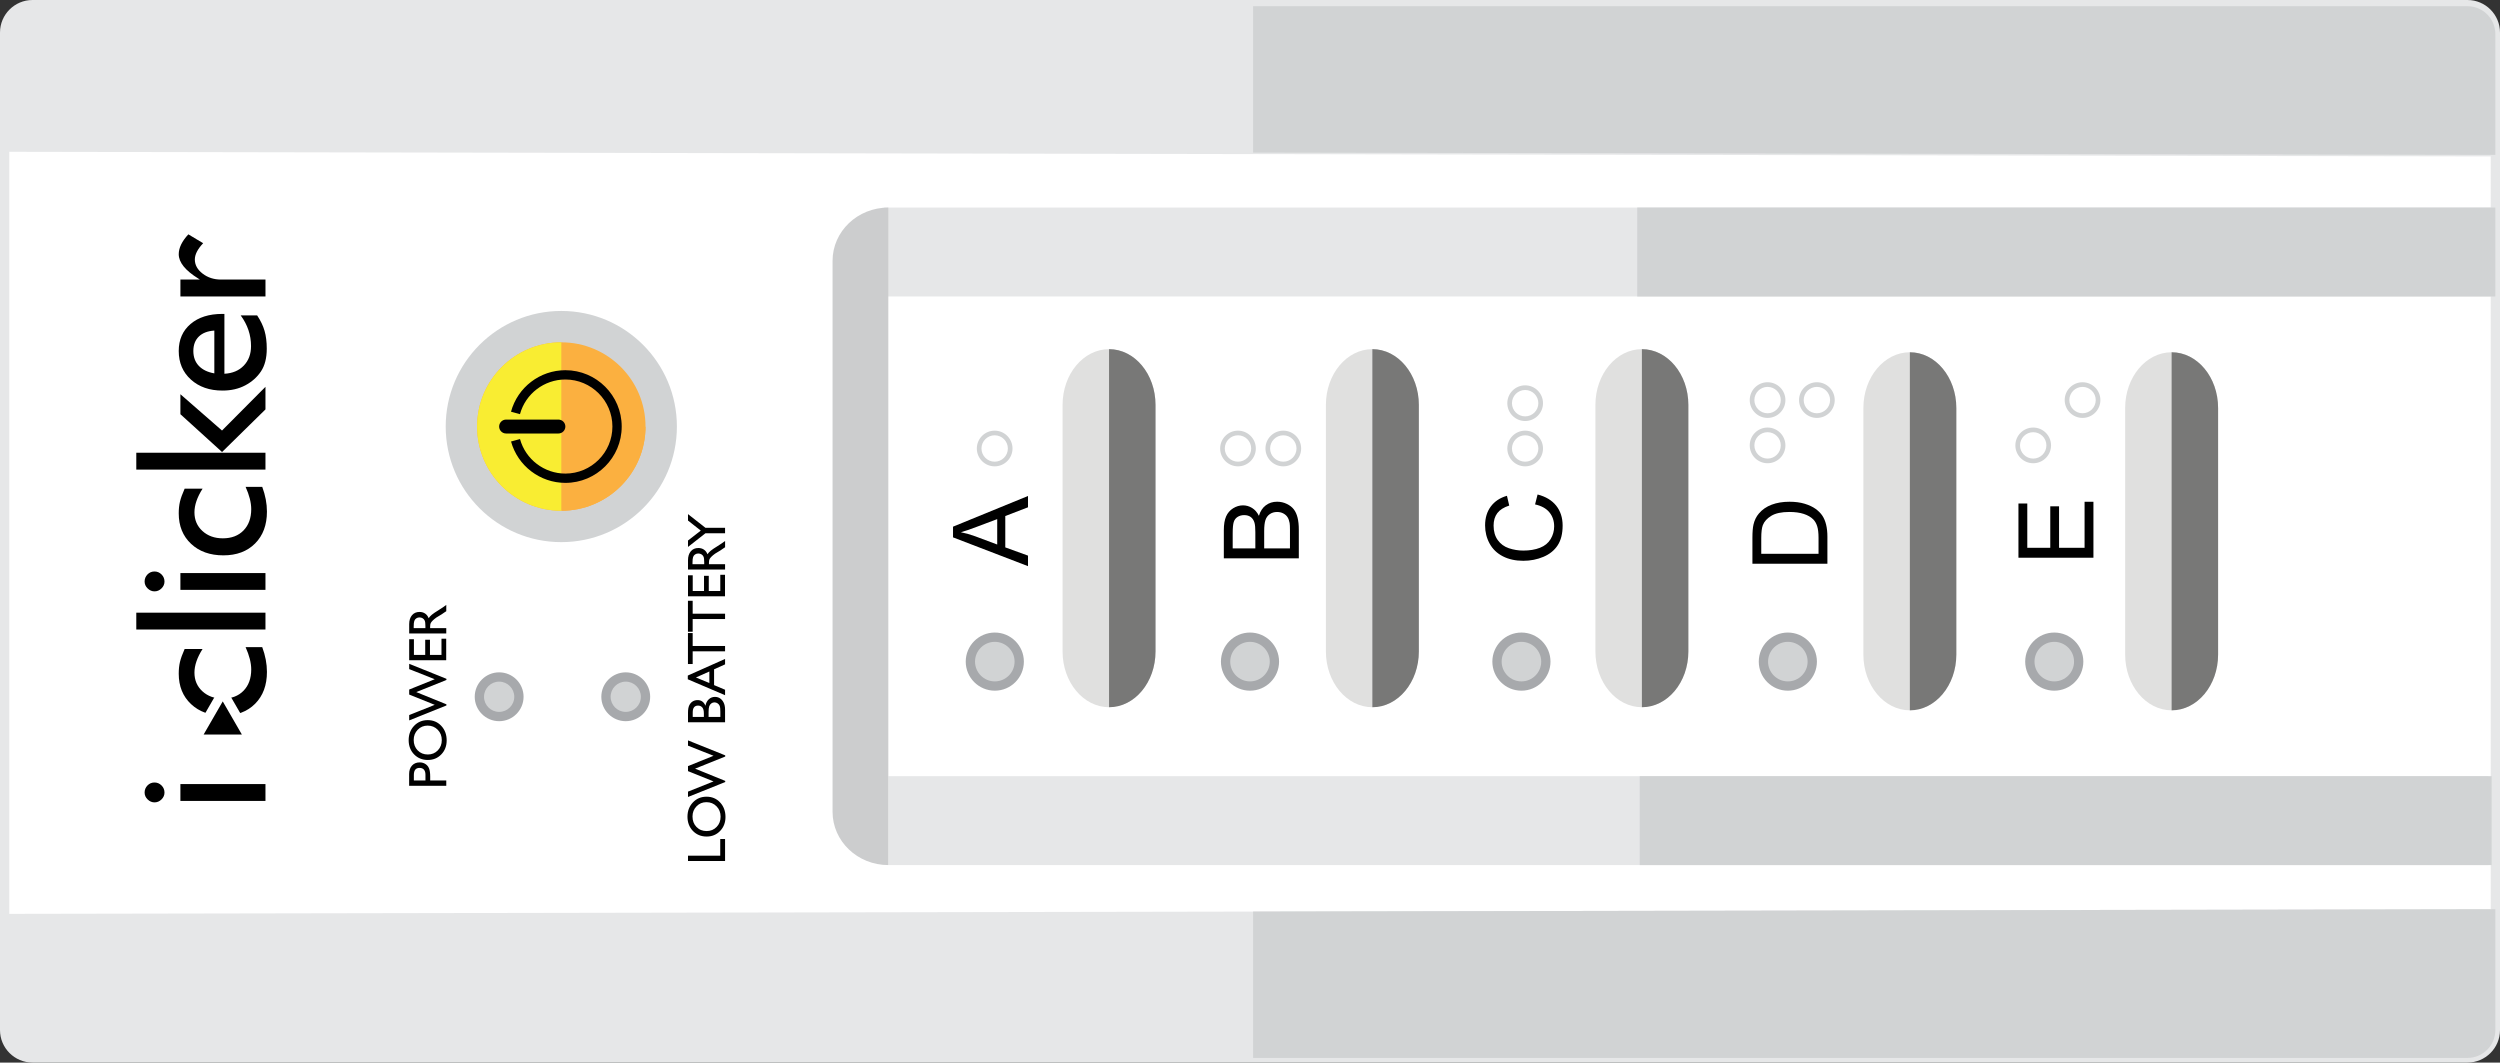 <?xml version="1.0" encoding="utf-8"?>
<!-- Generator: Adobe Illustrator 15.0.0, SVG Export Plug-In . SVG Version: 6.00 Build 0)  -->
<!DOCTYPE svg PUBLIC "-//W3C//DTD SVG 1.1//EN" "http://www.w3.org/Graphics/SVG/1.1/DTD/svg11.dtd">
<svg version="1.1" id="Layer_2" xmlns="http://www.w3.org/2000/svg" xmlns:xlink="http://www.w3.org/1999/xlink" x="0px" y="0px"
	 width="269px" height="114.333px" viewBox="0 0 269 114.333" enable-background="new 0 0 269 114.333" xml:space="preserve">
<rect x="0" y="0" width="269" height="114.333" fill="#333333" stroke="none"/>
<g>
	<g>
		<path fill="#FFFFFF" d="M265.5,0.5c1.658,0,3,1.343,3,3v107.333c0,1.656-1.342,3-3,3H3.5c-1.657,0-3-1.344-3-3V3.5
			c0-1.657,1.343-3,3-3H265.5z"/>
		<path fill="#E6E7E8" d="M269,3.5v107.333c0,1.93-1.57,3.5-3.5,3.5H3.5c-1.93,0-3.5-1.57-3.5-3.5V3.5C0,1.57,1.57,0,3.5,0h262
			C267.429,0,269,1.57,269,3.5z M1,110.833c0,1.378,1.122,2.5,2.5,2.5h262c1.379,0,2.5-1.122,2.5-2.5V3.5c0-1.379-1.121-2.5-2.5-2.5
			H3.5C2.122,1,1,2.121,1,3.5V110.833z"/>
	</g>
	<g>
		<circle fill="#D1D3D4" cx="60.396" cy="45.896" r="12.438"/>
	</g>
	<g>
		<circle fill="#D1D3D4" cx="53.708" cy="74.972" r="2.128"/>
		<path fill="#A7A9AC" d="M56.336,74.972c0,1.449-1.179,2.628-2.628,2.628s-2.628-1.179-2.628-2.628s1.179-2.628,2.628-2.628
			S56.336,73.523,56.336,74.972z M52.08,74.972c0,0.897,0.73,1.628,1.628,1.628s1.628-0.73,1.628-1.628s-0.73-1.628-1.628-1.628
			S52.08,74.075,52.08,74.972z"/>
	</g>
	<g>
		<circle fill="#D1D3D4" cx="107.041" cy="71.19" r="2.628"/>
		<path fill="#A7A9AC" d="M110.169,71.19c0,1.725-1.403,3.128-3.128,3.128s-3.128-1.403-3.128-3.128s1.403-3.128,3.128-3.128
			S110.169,69.465,110.169,71.19z M104.913,71.19c0,1.173,0.955,2.128,2.128,2.128s2.128-0.955,2.128-2.128
			s-0.955-2.128-2.128-2.128S104.913,70.017,104.913,71.19z"/>
	</g>
	<g>
		<circle fill="#FFFFFF" cx="107.026" cy="48.258" r="1.67"/>
		<path fill="#D1D3D4" d="M108.946,48.258c0,1.059-0.861,1.92-1.92,1.92s-1.919-0.861-1.919-1.92s0.861-1.92,1.919-1.92
			S108.946,47.199,108.946,48.258z M105.607,48.258c0,0.783,0.637,1.42,1.419,1.42s1.42-0.637,1.42-1.42s-0.637-1.42-1.42-1.42
			S105.607,47.475,105.607,48.258z"/>
	</g>
	<g>
		<circle fill="#FFFFFF" cx="133.207" cy="48.258" r="1.67"/>
		<path fill="#D1D3D4" d="M135.127,48.258c0,1.059-0.861,1.92-1.92,1.92s-1.919-0.861-1.919-1.92s0.861-1.92,1.919-1.92
			S135.127,47.199,135.127,48.258z M131.788,48.258c0,0.783,0.637,1.42,1.419,1.42s1.42-0.637,1.42-1.42s-0.637-1.42-1.42-1.42
			S131.788,47.475,131.788,48.258z"/>
	</g>
	<g>
		<circle fill="#FFFFFF" cx="138.083" cy="48.258" r="1.67"/>
		<path fill="#D1D3D4" d="M140.003,48.258c0,1.059-0.861,1.92-1.92,1.92s-1.92-0.861-1.92-1.92s0.861-1.92,1.92-1.92
			S140.003,47.199,140.003,48.258z M136.664,48.258c0,0.783,0.637,1.42,1.42,1.42s1.42-0.637,1.42-1.42s-0.637-1.42-1.42-1.42
			S136.664,47.475,136.664,48.258z"/>
	</g>
	<g>
		<circle fill="#FFFFFF" cx="164.107" cy="43.382" r="1.67"/>
		<path fill="#D1D3D4" d="M166.027,43.382c0,1.059-0.861,1.92-1.92,1.92s-1.92-0.861-1.92-1.92s0.861-1.919,1.92-1.919
			S166.027,42.323,166.027,43.382z M162.687,43.382c0,0.783,0.637,1.42,1.42,1.42s1.42-0.637,1.42-1.42
			c0-0.782-0.637-1.419-1.42-1.419S162.687,42.6,162.687,43.382z"/>
	</g>
	<g>
		<circle fill="#FFFFFF" cx="164.107" cy="48.258" r="1.67"/>
		<path fill="#D1D3D4" d="M166.027,48.258c0,1.059-0.861,1.92-1.92,1.92s-1.92-0.861-1.92-1.92s0.861-1.92,1.92-1.92
			S166.027,47.199,166.027,48.258z M162.687,48.258c0,0.783,0.637,1.42,1.42,1.42s1.42-0.637,1.42-1.42s-0.637-1.42-1.42-1.42
			S162.687,47.475,162.687,48.258z"/>
	</g>
	<g>
		<circle fill="#FFFFFF" cx="190.191" cy="43.048" r="1.67"/>
		<path fill="#D1D3D4" d="M192.111,43.048c0,1.059-0.861,1.92-1.92,1.92s-1.92-0.861-1.92-1.92s0.861-1.919,1.92-1.919
			S192.111,41.989,192.111,43.048z M188.771,43.048c0,0.783,0.637,1.42,1.42,1.42s1.42-0.637,1.42-1.42
			c0-0.782-0.637-1.419-1.42-1.419S188.771,42.266,188.771,43.048z"/>
	</g>
	<g>
		<circle fill="#FFFFFF" cx="195.498" cy="43.048" r="1.67"/>
		<path fill="#D1D3D4" d="M197.417,43.048c0,1.059-0.861,1.92-1.92,1.92s-1.92-0.861-1.92-1.92s0.861-1.919,1.92-1.919
			S197.417,41.989,197.417,43.048z M194.078,43.048c0,0.783,0.637,1.42,1.42,1.42s1.42-0.637,1.42-1.42
			c0-0.782-0.637-1.419-1.42-1.419S194.078,42.266,194.078,43.048z"/>
	</g>
	<g>
		<circle fill="#FFFFFF" cx="190.191" cy="47.924" r="1.67"/>
		<path fill="#D1D3D4" d="M192.111,47.924c0,1.059-0.861,1.92-1.92,1.92s-1.92-0.861-1.92-1.92s0.861-1.92,1.92-1.92
			S192.111,46.865,192.111,47.924z M188.771,47.924c0,0.783,0.637,1.42,1.42,1.42s1.42-0.637,1.42-1.42s-0.637-1.42-1.42-1.42
			S188.771,47.141,188.771,47.924z"/>
	</g>
	<g>
		<circle fill="#D1D3D4" cx="134.5" cy="71.19" r="2.628"/>
		<path fill="#A7A9AC" d="M137.628,71.19c0,1.725-1.404,3.128-3.128,3.128c-1.725,0-3.128-1.403-3.128-3.128
			s1.403-3.128,3.128-3.128C136.224,68.062,137.628,69.465,137.628,71.19z M132.372,71.19c0,1.173,0.955,2.128,2.128,2.128
			s2.128-0.955,2.128-2.128s-0.955-2.128-2.128-2.128S132.372,70.017,132.372,71.19z"/>
	</g>
	<g>
		<circle fill="#D1D3D4" cx="163.707" cy="71.19" r="2.628"/>
		<path fill="#A7A9AC" d="M166.833,71.19c0,1.725-1.402,3.128-3.127,3.128c-1.727,0-3.129-1.403-3.129-3.128
			s1.402-3.128,3.129-3.128C165.431,68.062,166.833,69.465,166.833,71.19z M161.578,71.19c0,1.173,0.955,2.128,2.129,2.128
			c1.172,0,2.127-0.955,2.127-2.128s-0.955-2.128-2.127-2.128C162.533,69.062,161.578,70.017,161.578,71.19z"/>
	</g>
	<g>
		<circle fill="#D1D3D4" cx="192.373" cy="71.19" r="2.628"/>
		<path fill="#A7A9AC" d="M195.5,71.19c0,1.725-1.402,3.128-3.127,3.128s-3.129-1.403-3.129-3.128s1.404-3.128,3.129-3.128
			S195.5,69.465,195.5,71.19z M190.244,71.19c0,1.173,0.955,2.128,2.129,2.128s2.127-0.955,2.127-2.128s-0.953-2.128-2.127-2.128
			S190.244,70.017,190.244,71.19z"/>
	</g>
	<g>
		<circle fill="#D1D3D4" cx="221.041" cy="71.19" r="2.628"/>
		<path fill="#A7A9AC" d="M224.167,71.19c0,1.725-1.402,3.128-3.127,3.128c-1.727,0-3.129-1.403-3.129-3.128
			s1.402-3.128,3.129-3.128C222.765,68.062,224.167,69.465,224.167,71.19z M218.912,71.19c0,1.173,0.955,2.128,2.129,2.128
			c1.172,0,2.127-0.955,2.127-2.128s-0.955-2.128-2.127-2.128C219.867,69.062,218.912,70.017,218.912,71.19z"/>
	</g>
	<g>
		<circle fill="#D1D3D4" cx="67.33" cy="74.972" r="2.128"/>
		<path fill="#A7A9AC" d="M69.958,74.972c0,1.449-1.179,2.628-2.628,2.628s-2.628-1.179-2.628-2.628s1.179-2.628,2.628-2.628
			S69.958,73.523,69.958,74.972z M65.702,74.972c0,0.897,0.73,1.628,1.628,1.628s1.628-0.73,1.628-1.628s-0.73-1.628-1.628-1.628
			S65.702,74.075,65.702,74.972z"/>
	</g>
	<g>
		<circle fill="#FBB040" cx="60.396" cy="45.896" r="9.062"/>
	</g>
	<g>
		<path fill="#E6E7E8" d="M268.5,97.833v13c0,1.656-1.342,3-3,3H3.5c-1.657,0-3-1.344-3-3v-12.5L268.5,97.833z"/>
	</g>
	<g>
		<g>
			<path d="M15.56,85.282c0-0.298,0.103-0.554,0.309-0.767c0.206-0.211,0.458-0.318,0.756-0.318c0.292,0,0.544,0.107,0.756,0.318
				c0.212,0.213,0.318,0.469,0.318,0.767c0,0.278-0.108,0.524-0.323,0.736s-0.466,0.318-0.751,0.318
				c-0.278,0-0.525-0.106-0.741-0.318C15.668,85.806,15.56,85.56,15.56,85.282z M19.411,86.177v-1.811h9.153v1.811H19.411z"/>
		</g>
		<g>
			<path d="M26.425,69.631h1.791c0.338,0.909,0.507,1.798,0.507,2.667c0,1.432-0.424,2.574-1.273,3.427s-1.986,1.278-3.413,1.278
				c-1.439,0-2.6-0.414-3.482-1.243c-0.882-0.829-1.323-1.921-1.323-3.273c0-0.472,0.045-0.894,0.134-1.269
				c0.09-0.375,0.257-0.838,0.502-1.389h1.93c-0.583,0.916-0.875,1.766-0.875,2.548c0,0.815,0.287,1.485,0.861,2.01
				s1.305,0.786,2.194,0.786c0.935,0,1.678-0.283,2.229-0.852c0.551-0.566,0.826-1.331,0.826-2.293
				C27.032,71.333,26.83,70.533,26.425,69.631z"/>
		</g>
		<g>
			<path d="M14.665,67.736v-1.812h13.899v1.812H14.665z"/>
		</g>
		<g>
			<path d="M15.56,62.577c0-0.298,0.103-0.554,0.309-0.767c0.206-0.211,0.458-0.318,0.756-0.318c0.292,0,0.544,0.107,0.756,0.318
				c0.212,0.213,0.318,0.469,0.318,0.767c0,0.278-0.108,0.524-0.323,0.736s-0.466,0.318-0.751,0.318
				c-0.278,0-0.525-0.106-0.741-0.318C15.668,63.101,15.56,62.855,15.56,62.577z M19.411,63.472v-1.811h9.153v1.811H19.411z"/>
		</g>
		<g>
			<path d="M26.425,52.384h1.791c0.338,0.908,0.507,1.797,0.507,2.666c0,1.432-0.424,2.575-1.273,3.427
				c-0.849,0.853-1.986,1.279-3.413,1.279c-1.439,0-2.6-0.415-3.482-1.244c-0.882-0.829-1.323-1.921-1.323-3.273
				c0-0.471,0.045-0.895,0.134-1.27c0.09-0.375,0.257-0.836,0.502-1.387h1.93c-0.583,0.914-0.875,1.764-0.875,2.547
				c0,0.815,0.287,1.485,0.861,2.009c0.574,0.524,1.305,0.786,2.194,0.786c0.935,0,1.678-0.283,2.229-0.851
				c0.551-0.567,0.826-1.331,0.826-2.294C27.032,54.085,26.83,53.286,26.425,52.384z"/>
		</g>
		<g>
			<path d="M14.665,50.528v-1.812h13.899v1.812H14.665z M19.411,44.569v-2.15l4.477,3.906l4.676-4.703v2.43l-4.671,4.586
				L19.411,44.569z"/>
		</g>
		<g>
			<path d="M24.146,33.778v6.438c0.875-0.047,1.572-0.34,2.089-0.881s0.776-1.238,0.776-2.094c0-1.195-0.371-2.295-1.114-3.305
				h1.771c0.372,0.559,0.637,1.109,0.796,1.658c0.159,0.547,0.239,1.188,0.239,1.924c0,1.008-0.209,1.824-0.626,2.447
				c-0.418,0.625-0.98,1.123-1.687,1.498c-0.707,0.375-1.524,0.562-2.453,0.562c-1.393,0-2.525-0.395-3.397-1.184
				c-0.873-0.789-1.309-1.814-1.309-3.074c0-1.215,0.425-2.184,1.273-2.906c0.849-0.723,1.987-1.084,3.413-1.084H24.146z
				 M23.062,40.175v-4.605c-0.723,0.047-1.28,0.262-1.671,0.646c-0.392,0.385-0.587,0.902-0.587,1.553
				c0,0.648,0.195,1.182,0.587,1.596C21.782,39.778,22.339,40.05,23.062,40.175z"/>
		</g>
		<g>
			<path d="M19.411,30.081h2.099l-0.159-0.1c-1.413-0.875-2.119-1.75-2.119-2.627c0-0.682,0.345-1.395,1.035-2.139l1.592,0.955
				c-0.597,0.631-0.895,1.215-0.895,1.752c0,0.584,0.278,1.09,0.835,1.518s1.217,0.641,1.98,0.641h4.786v1.82h-9.153V30.081z"/>
		</g>
	</g>
	<g>
		<polygon points="21.042,79.539 23.967,74.47 26.893,79.539 		"/>
		<path fill="#FFFFFF" d="M27.759,80.039h-7.584l3.792-6.568L27.759,80.039z M21.908,79.039h4.119l-2.06-3.568L21.908,79.039z"/>
	</g>
	<g>
		<path fill="#E0E0DF" d="M119.333,37.569c2.761,0,5,2.686,5,6v26.528c0,3.313-2.239,6-5,6l0,0c-2.761,0-5-2.687-5-6V43.569
			C114.333,40.255,116.572,37.569,119.333,37.569L119.333,37.569z"/>
	</g>
	<g>
		<path fill="#E6E7E8" d="M268.5,16.833l-268-0.5V3.5c0-1.657,1.343-3,3-3h262c1.658,0,3,1.343,3,3V16.833"/>
	</g>
	<g>
		<path d="M48.017,84.55h-3.994v-1.266c0-0.381,0.103-0.684,0.309-0.91s0.481-0.34,0.828-0.34c0.232,0,0.438,0.059,0.617,0.174
			c0.179,0.116,0.309,0.275,0.39,0.477c0.081,0.202,0.122,0.492,0.122,0.868v0.423h1.73V84.55z M44.531,83.384v0.592h1.248v-0.625
			c0-0.232-0.055-0.412-0.164-0.537s-0.266-0.188-0.47-0.188C44.736,82.625,44.531,82.878,44.531,83.384z"/>
		<path d="M43.972,79.64c0-0.617,0.195-1.13,0.585-1.54c0.39-0.409,0.879-0.614,1.467-0.614c0.588,0,1.075,0.207,1.46,0.62
			c0.385,0.413,0.578,0.935,0.578,1.565c0,0.601-0.193,1.102-0.578,1.502c-0.386,0.4-0.869,0.6-1.449,0.6
			c-0.596,0-1.088-0.201-1.479-0.604S43.972,80.255,43.972,79.64z M44.514,79.617c0,0.456,0.143,0.832,0.428,1.125
			c0.286,0.294,0.65,0.441,1.093,0.441c0.43,0,0.788-0.148,1.074-0.443c0.285-0.294,0.428-0.663,0.428-1.105
			c0-0.445-0.146-0.816-0.437-1.114c-0.291-0.298-0.654-0.446-1.087-0.446c-0.423,0-0.778,0.148-1.066,0.446
			C44.658,78.818,44.514,79.183,44.514,79.617z"/>
		<path d="M44.029,71.996v-0.57l4.005,1.613v0.125l-3.243,1.304l3.243,1.317v0.123l-4.005,1.607V76.94l2.749-1.099l-2.749-1.107
			v-0.539l2.749-1.111L44.029,71.996z"/>
		<path d="M44.029,71.042v-2.262h0.508v1.689h1.216v-1.633h0.511v1.633h1.239v-1.744h0.508v2.316H44.029z"/>
		<path d="M48.017,68.16h-3.988v-1c0-0.402,0.1-0.723,0.3-0.96s0.47-0.355,0.811-0.355c0.232,0,0.433,0.058,0.603,0.174
			s0.296,0.282,0.38,0.5c0.083-0.128,0.198-0.253,0.342-0.374c0.145-0.122,0.397-0.293,0.757-0.514
			c0.227-0.139,0.396-0.25,0.511-0.334l0.286-0.212v0.68l-0.263,0.174c-0.01,0.006-0.026,0.017-0.049,0.034l-0.157,0.111
			l-0.292,0.177l-0.312,0.19c-0.164,0.119-0.294,0.227-0.391,0.324c-0.097,0.099-0.167,0.188-0.209,0.266
			c-0.042,0.08-0.064,0.213-0.064,0.399v0.148h1.736V68.16z M44.514,67.417v0.171h1.259v-0.217c0-0.29-0.024-0.487-0.074-0.595
			c-0.049-0.107-0.124-0.191-0.224-0.252c-0.1-0.061-0.213-0.09-0.341-0.09c-0.126,0-0.239,0.033-0.341,0.1s-0.174,0.16-0.215,0.281
			C44.535,66.937,44.514,67.137,44.514,67.417z"/>
	</g>
	<g>
		<path d="M110.613,60.919l-8.068-3.099v-1.15l8.068-3.302v1.216l-2.444,0.941v3.374l2.444,0.886V60.919z M107.3,58.591v-2.735
			l-2.235,0.842c-0.679,0.257-1.236,0.447-1.673,0.572c0.517,0.103,1.031,0.248,1.541,0.435L107.3,58.591z"/>
	</g>
	<g>
		<path d="M139.753,60.077h-8.069V57.05c0-0.616,0.082-1.111,0.245-1.483c0.163-0.372,0.415-0.664,0.754-0.875
			s0.694-0.316,1.065-0.316c0.345,0,0.669,0.094,0.974,0.28c0.305,0.188,0.55,0.47,0.737,0.848c0.143-0.487,0.387-0.862,0.732-1.125
			s0.753-0.394,1.222-0.394c0.379,0,0.73,0.08,1.055,0.239s0.574,0.356,0.752,0.592c0.176,0.235,0.309,0.529,0.398,0.883
			c0.09,0.354,0.135,0.789,0.135,1.302V60.077z M135.075,59.009v-1.745c0-0.474-0.031-0.813-0.093-1.019
			c-0.081-0.271-0.215-0.476-0.402-0.613s-0.422-0.206-0.705-0.206c-0.268,0-0.503,0.063-0.707,0.191
			c-0.204,0.129-0.343,0.312-0.418,0.551c-0.075,0.238-0.113,0.647-0.113,1.227v1.613H135.075z M138.8,59.009V57
			c0-0.345-0.012-0.587-0.037-0.727c-0.045-0.246-0.117-0.452-0.221-0.617s-0.252-0.301-0.449-0.407
			c-0.195-0.106-0.422-0.16-0.68-0.16c-0.301,0-0.562,0.078-0.784,0.231c-0.222,0.154-0.378,0.368-0.468,0.642
			s-0.135,0.667-0.135,1.181v1.866H138.8z"/>
	</g>
	<g>
		<path d="M165.173,54.276l0.271-1.068c0.877,0.224,1.545,0.627,2.006,1.208c0.459,0.582,0.689,1.293,0.689,2.133
			c0,0.87-0.176,1.577-0.531,2.122c-0.354,0.545-0.865,0.96-1.537,1.244s-1.393,0.426-2.164,0.426c-0.84,0-1.572-0.16-2.197-0.481
			c-0.627-0.321-1.102-0.778-1.426-1.371c-0.324-0.592-0.488-1.245-0.488-1.957c0-0.807,0.207-1.485,0.617-2.036
			s0.988-0.934,1.734-1.15l0.246,1.052c-0.586,0.187-1.014,0.458-1.281,0.813c-0.268,0.356-0.402,0.804-0.402,1.344
			c0,0.62,0.148,1.138,0.445,1.555c0.299,0.417,0.697,0.709,1.197,0.878c0.502,0.168,1.018,0.253,1.551,0.253
			c0.686,0,1.285-0.1,1.797-0.3c0.512-0.2,0.895-0.511,1.146-0.933c0.254-0.422,0.381-0.878,0.381-1.37
			c0-0.598-0.174-1.105-0.518-1.519C166.365,54.703,165.853,54.423,165.173,54.276z"/>
	</g>
	<g>
		<path d="M196.628,60.658h-8.068v-2.779c0-0.627,0.039-1.106,0.115-1.437c0.107-0.462,0.299-0.856,0.578-1.183
			c0.359-0.426,0.818-0.744,1.379-0.955c0.559-0.211,1.199-0.316,1.918-0.316c0.613,0,1.156,0.071,1.629,0.215
			c0.473,0.143,0.865,0.326,1.176,0.55c0.309,0.225,0.553,0.469,0.73,0.735c0.178,0.266,0.312,0.587,0.404,0.963
			s0.139,0.808,0.139,1.296V60.658z M195.675,59.59v-1.723c0-0.532-0.049-0.949-0.148-1.252c-0.098-0.303-0.238-0.544-0.418-0.724
			c-0.252-0.253-0.594-0.45-1.021-0.592c-0.426-0.141-0.945-0.212-1.555-0.212c-0.844,0-1.492,0.139-1.945,0.416
			s-0.756,0.613-0.91,1.01c-0.109,0.286-0.166,0.747-0.166,1.381v1.695H195.675z"/>
	</g>
	<g>
		<path d="M225.253,60.011h-8.068v-5.834h0.951v4.766h2.473v-4.463h0.945v4.463h2.746V53.99h0.953V60.011z"/>
	</g>
	<g>
		<path d="M74.029,92.644v-0.572h3.469v-1.795h0.52v2.367H74.029z"/>
		<path d="M73.972,87.878c0-0.616,0.195-1.129,0.585-1.539s0.879-0.615,1.467-0.615c0.588,0,1.075,0.207,1.46,0.621
			c0.385,0.413,0.578,0.935,0.578,1.564c0,0.602-0.193,1.102-0.578,1.502c-0.386,0.4-0.869,0.601-1.449,0.601
			c-0.596,0-1.088-0.202-1.479-0.604C74.167,89.004,73.972,88.495,73.972,87.878z M74.514,87.855c0,0.457,0.143,0.832,0.428,1.125
			c0.286,0.295,0.65,0.441,1.093,0.441c0.43,0,0.788-0.147,1.074-0.442c0.285-0.294,0.428-0.663,0.428-1.106
			c0-0.445-0.146-0.816-0.437-1.113c-0.291-0.299-0.654-0.447-1.087-0.447c-0.423,0-0.778,0.148-1.066,0.447
			C74.658,87.056,74.514,87.421,74.514,87.855z"/>
		<path d="M74.029,80.234v-0.568l4.005,1.611v0.126l-3.243,1.304l3.243,1.318v0.122l-4.005,1.607v-0.575l2.749-1.1l-2.749-1.105
			v-0.541l2.749-1.111L74.029,80.234z"/>
		<path d="M78.017,76.365v1.35h-3.988v-1.045c0-0.329,0.044-0.586,0.133-0.771s0.21-0.325,0.365-0.423
			c0.155-0.097,0.334-0.146,0.538-0.146c0.392,0,0.673,0.203,0.842,0.608c0.055-0.291,0.175-0.523,0.36-0.695
			s0.405-0.258,0.662-0.258c0.204,0,0.386,0.052,0.545,0.156c0.16,0.105,0.291,0.259,0.391,0.461
			C77.967,75.806,78.017,76.06,78.017,76.365z M74.537,76.653v0.491h1.199v-0.38c0-0.305-0.058-0.521-0.174-0.649
			s-0.267-0.193-0.451-0.193C74.728,75.921,74.537,76.166,74.537,76.653z M76.244,76.61v0.534h1.265v-0.562
			c0-0.312-0.024-0.524-0.073-0.636c-0.048-0.111-0.124-0.2-0.227-0.269c-0.103-0.066-0.213-0.102-0.331-0.102
			c-0.122,0-0.233,0.036-0.334,0.107c-0.101,0.072-0.176,0.173-0.226,0.305C76.269,76.119,76.244,76.326,76.244,76.61z"/>
		<path d="M74.006,73.091V72.69l4.011-1.788v0.584l-1.182,0.531v1.702l1.182,0.498v0.587L74.006,73.091z M76.327,72.252
			l-1.445,0.644l1.445,0.596V72.252z"/>
		<path d="M74.023,71.449v-3.332h0.508v1.391h3.486v0.574h-3.486v1.367H74.023z"/>
		<path d="M74.023,67.975v-3.331h0.508v1.39h3.486v0.574h-3.486v1.367H74.023z"/>
		<path d="M74.029,64.163v-2.261h0.508v1.689h1.216v-1.633h0.511v1.633h1.239v-1.744h0.508v2.315H74.029z"/>
		<path d="M78.017,61.281h-3.988v-1c0-0.403,0.1-0.724,0.3-0.961c0.2-0.236,0.47-0.355,0.811-0.355c0.232,0,0.433,0.059,0.603,0.175
			s0.296,0.282,0.38,0.499c0.083-0.127,0.198-0.252,0.342-0.374c0.145-0.121,0.397-0.293,0.757-0.514
			c0.227-0.139,0.396-0.25,0.511-0.334l0.286-0.211v0.679l-0.263,0.175c-0.01,0.005-0.026,0.017-0.049,0.034l-0.157,0.111
			l-0.292,0.177l-0.312,0.19c-0.164,0.118-0.294,0.226-0.391,0.324c-0.097,0.098-0.167,0.187-0.209,0.266
			c-0.042,0.079-0.064,0.212-0.064,0.398v0.15h1.736V61.281z M74.514,60.539v0.172h1.259v-0.218c0-0.289-0.024-0.487-0.074-0.595
			c-0.049-0.107-0.124-0.191-0.224-0.251c-0.1-0.061-0.213-0.091-0.341-0.091c-0.126,0-0.239,0.034-0.341,0.101
			s-0.174,0.16-0.215,0.281C74.535,60.059,74.514,60.259,74.514,60.539z"/>
		<path d="M74.029,56.011v-0.692l1.878,1.473h2.11v0.586h-2.11l-1.878,1.473V58.16l1.375-1.067L74.029,56.011z"/>
	</g>
	<g>
		<path fill="#787877" d="M119.333,37.569L119.333,37.569c2.761,0,5,2.686,5,6v26.528c0,3.313-2.239,6-5,6V37.569z"/>
	</g>
	<g>
		<path fill="#E0E0DF" d="M147.667,37.569c2.76,0,5,2.686,5,6v26.528c0,3.312-2.24,6-5,6l0,0c-2.762,0-5-2.688-5-6V43.569
			C142.667,40.255,144.906,37.569,147.667,37.569L147.667,37.569z"/>
	</g>
	<g>
		<path fill="#787877" d="M147.667,37.569L147.667,37.569c2.76,0,5,2.686,5,6v26.528c0,3.312-2.24,6-5,6V37.569z"/>
	</g>
	<g>
		<path fill="#E0E0DF" d="M176.667,37.569c2.76,0,5,2.686,5,6v26.527c0,3.313-2.24,6-5,6l0,0c-2.762,0-5-2.687-5-6V43.569
			C171.667,40.255,173.906,37.569,176.667,37.569L176.667,37.569z"/>
	</g>
	<g>
		<path fill="#787877" d="M176.667,37.569L176.667,37.569c2.76,0,5,2.686,5,6v26.527c0,3.313-2.24,6-5,6V37.569z"/>
	</g>
	<g>
		<path fill="#E0E0DF" d="M205.5,37.903c2.762,0,5,2.686,5,6V70.43c0,3.313-2.238,6-5,6l0,0c-2.762,0-5-2.687-5-6V43.903
			C200.5,40.589,202.738,37.903,205.5,37.903L205.5,37.903z"/>
	</g>
	<g>
		<path fill="#787877" d="M205.5,37.903L205.5,37.903c2.762,0,5,2.686,5,6V70.43c0,3.313-2.238,6-5,6V37.903z"/>
	</g>
	<g>
		<path fill="#E0E0DF" d="M233.667,37.903c2.76,0,5,2.686,5,6V70.43c0,3.313-2.24,6-5,6l0,0c-2.762,0-5-2.687-5-6V43.903
			C228.667,40.589,230.906,37.903,233.667,37.903L233.667,37.903z"/>
	</g>
	<g>
		<path fill="#787877" d="M233.667,37.903L233.667,37.903c2.76,0,5,2.686,5,6V70.43c0,3.313-2.24,6-5,6V37.903z"/>
	</g>
	<g>
		<circle fill="#FFFFFF" cx="224.082" cy="43.048" r="1.67"/>
		<path fill="#D1D3D4" d="M226.001,43.048c0,1.059-0.861,1.92-1.92,1.92s-1.92-0.861-1.92-1.92c0-1.058,0.861-1.918,1.92-1.918
			S226.001,41.99,226.001,43.048z M222.662,43.048c0,0.783,0.637,1.42,1.42,1.42s1.42-0.637,1.42-1.42
			c0-0.782-0.637-1.418-1.42-1.418S222.662,42.266,222.662,43.048z"/>
	</g>
	<g>
		<circle fill="#FFFFFF" cx="218.773" cy="47.925" r="1.67"/>
		<path fill="#D1D3D4" d="M220.693,47.925c0,1.059-0.861,1.92-1.92,1.92s-1.92-0.861-1.92-1.92s0.861-1.92,1.92-1.92
			S220.693,46.866,220.693,47.925z M217.353,47.925c0,0.783,0.637,1.42,1.42,1.42s1.42-0.637,1.42-1.42s-0.637-1.42-1.42-1.42
			S217.353,47.142,217.353,47.925z"/>
	</g>
	<g>
		<rect x="95.083" y="22.333" fill="#E6E7E8" width="173.417" height="9.568"/>
	</g>
	<g>
		<rect x="95.583" y="83.515" fill="#E6E7E8" width="172.167" height="9.568"/>
	</g>
	<g>
		<path fill="#CCCDCE" d="M95.583,93.083c-3.313,0-6-2.568-6-5.736V28.069c0-3.168,2.687-5.736,6-5.736V93.083z"/>
	</g>
	<g>
		<path fill="#FBB040" d="M69.458,45.896c0,5.005-4.058,9.062-9.062,9.062"/>
	</g>
	<g>
		<path fill="#F9ED32" d="M60.396,54.958c-5.005,0-9.062-4.058-9.062-9.062s4.058-9.062,9.062-9.062"/>
	</g>
	<g>
		<path d="M60.083,45.146c0.414,0,0.75,0.336,0.75,0.75l0,0c0,0.414-0.336,0.75-0.75,0.75h-5.625c-0.414,0-0.75-0.336-0.75-0.75l0,0
			c0-0.414,0.336-0.75,0.75-0.75H60.083z"/>
	</g>
	<g>
		<path d="M66.896,45.896c0,3.343-2.72,6.062-6.062,6.062c-2.722,0-5.125-1.83-5.846-4.451l0.964-0.266
			c0.602,2.188,2.609,3.717,4.882,3.717c2.792,0,5.062-2.271,5.062-5.062s-2.271-5.062-5.062-5.062
			c-2.278,0-4.287,1.533-4.885,3.729l-0.965-0.264c0.716-2.629,3.122-4.466,5.85-4.466C64.176,39.833,66.896,42.553,66.896,45.896z"
			/>
	</g>
	<g>
		<rect x="176.167" y="22.333" fill="#D1D3D4" width="92.332" height="9.568"/>
	</g>
	<g>
		<rect x="176.433" y="83.515" fill="#D1D3D4" width="91.668" height="9.568"/>
	</g>
	<g>
		<path fill="#D1D3D4" d="M134.833,113.833H265.5c1.658,0,3-1.344,3-3v-13l-133.667,0.25V113.833z"/>
	</g>
	<g>
		<path fill="#D1D3D4" d="M134.833,0.667H265.5c1.658,0,3,1.344,3,3v13l-133.667-0.25V0.667z"/>
	</g>
</g>
</svg>

